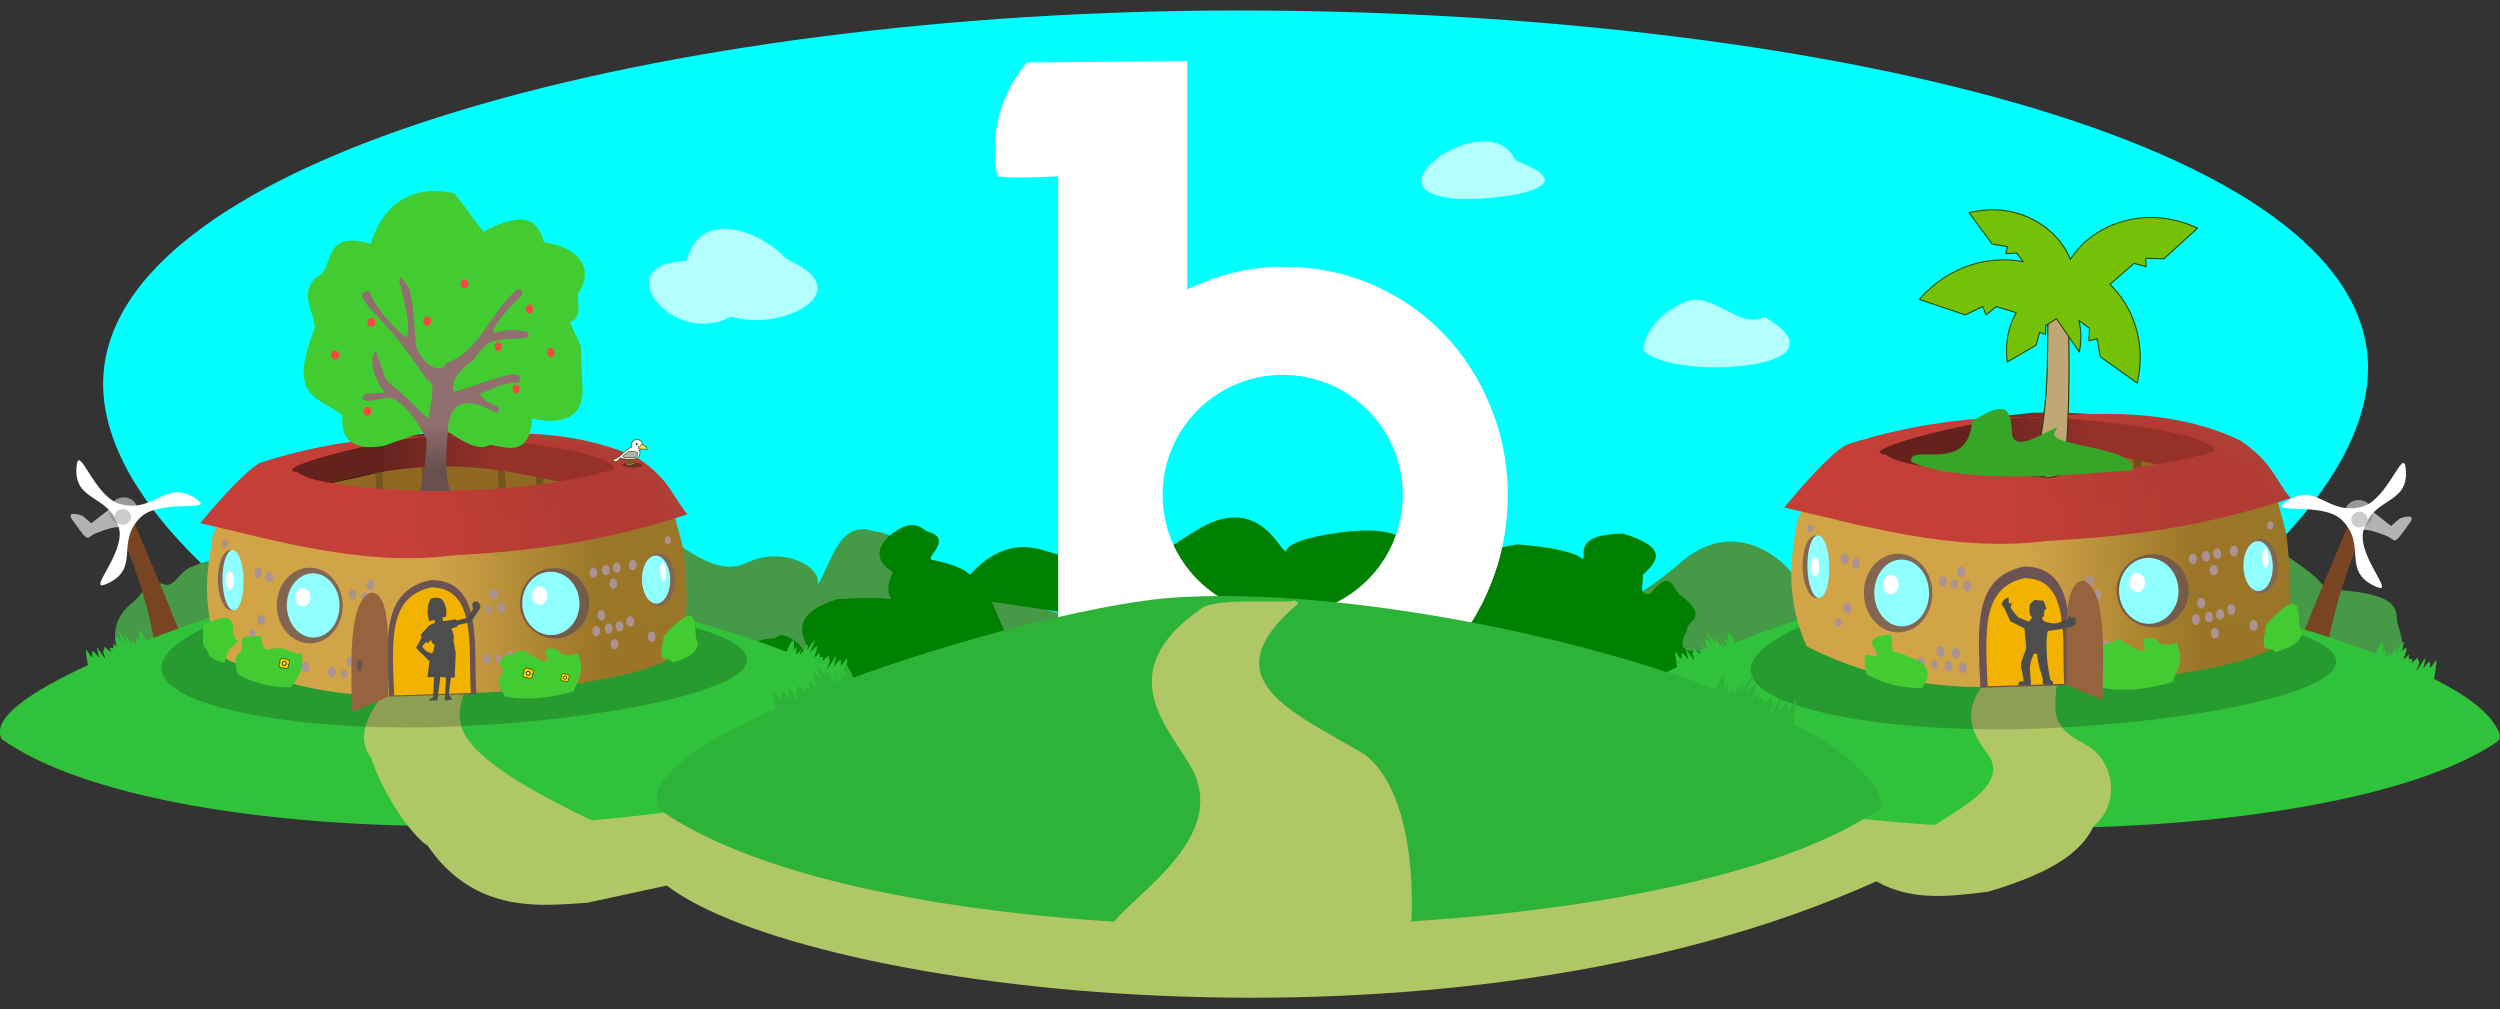 <?xml version="1.0" encoding="UTF-8"?>
<!-- Created with Inkscape (http://www.inkscape.org/) -->
<svg width="156.42mm" height="63.157mm" version="1.1" viewBox="0 0 156.42 63.157" xmlns="http://www.w3.org/2000/svg" xmlns:xlink="http://www.w3.org/1999/xlink">
 <rect x="0" y="0" width="156.42" height="63.157" fill="#333333" stroke="none"/>
 <defs>
  <linearGradient id="linearGradient50606" x1="421.46" x2="458.99" y1="81.216" y2="80.958" gradientTransform="matrix(.362 -.008 .009 .452 -122.38 55.957)" gradientUnits="userSpaceOnUse" xlink:href="#linearGradient15073"/>
  <linearGradient id="linearGradient15073">
   <stop stop-color="#d1a448" offset="0"/>
   <stop stop-color="#9b7527" stop-opacity=".992" offset="1"/>
  </linearGradient>
  <linearGradient id="linearGradient33560" x1="439.64" x2="412.56" y1="53.484" y2="53.871" gradientTransform="matrix(.362 -.008 .009 .452 -123.44 56.069)" gradientUnits="userSpaceOnUse" xlink:href="#linearGradient15111"/>
  <linearGradient id="linearGradient15111">
   <stop stop-color="#96312a" offset="0"/>
   <stop stop-color="#65211c" stop-opacity=".996" offset="1"/>
  </linearGradient>
  <linearGradient id="linearGradient33562" x1="419.65" x2="452.28" y1="64.964" y2="65.351" gradientTransform="matrix(.362 -.007 .009 .428 -122.85 57.356)" gradientUnits="userSpaceOnUse" xlink:href="#linearGradient15103"/>
  <linearGradient id="linearGradient15103">
   <stop stop-color="#c33f37" offset="0"/>
   <stop stop-color="#b33a33" stop-opacity=".98" offset="1"/>
  </linearGradient>
  <linearGradient id="linearGradient15121" x1="367.11" x2="367.22" y1="87.487" y2="90.811" gradientUnits="userSpaceOnUse">
   <stop stop-color="#916f6f" offset="0"/>
   <stop stop-color="#685050" stop-opacity=".992" offset="1"/>
  </linearGradient>
  <linearGradient id="linearGradient1" x1="421.46" x2="458.99" y1="81.216" y2="80.958" gradientTransform="matrix(.362 -.008 .009 .452 -122.38 55.957)" gradientUnits="userSpaceOnUse" xlink:href="#linearGradient15073"/>
  <linearGradient id="linearGradient2" x1="439.64" x2="412.56" y1="53.484" y2="53.871" gradientTransform="matrix(.362 -.008 .009 .452 -123.44 56.069)" gradientUnits="userSpaceOnUse" xlink:href="#linearGradient15111"/>
  <linearGradient id="linearGradient3" x1="419.65" x2="452.28" y1="64.964" y2="65.351" gradientTransform="matrix(.362 -.007 .009 .428 -122.85 57.356)" gradientUnits="userSpaceOnUse" xlink:href="#linearGradient15103"/>
 </defs>
 <path d="m148.16 23.016c0 14.336-34.912 34.024-70.516 34.024-35.605 0-71.191-18.683-71.191-33.019 0-14.336 35.421-23.365 71.026-23.365 35.605-8.2e-7 70.681 8.023 70.681 22.36z" fill="#0ff"/>
 <g transform="translate(35.573 -21.791)">
  <path d="m5.439 67.223c-2.39 1.566-5.146 3.801-3.37-0.891 0.275-0.726-29.842-1.388-30.068-2.485 0.337-0.488-1.473-2.607 0.731-4.372 0.667-0.534 0.943-1.476 2.015-1.113 0.544 0.184 0.911-0.745 1.494-1.026 0.839-0.404 1.867-0.661 3.131-0.686 0.569-0.58 27.994 5.549 27.893 6.566-0.027 0.272 0.493-0.29-0.225-1.298-0.752-1.056-14.539-2.314-11.242-2.976 8.788-0.362 8.676-0.354 10.551-2.928-0.264-1.337 2.449 2.132 4.766 1.006 2.345-1.139 4.824 0.294 4.454 1.379 0.896-1.343 1.322-4.148 3.578-3.363 2.812 0.431-0.254 1.688 0.51 1.783 4.3 0.536 33.686 14.253 49.914 0.172 3.671-3.186 6.9 0.358 7.055 0.808 8.037-1.376 22.692-8.235 32.62 0.056 0.366 0.306 0.621 0.8 1.018 0.822 3.414 0.186 4.126 0.839 4.125 1.766-8.5e-4 0.732 1.067 2.44-0.356 2.614l-3.392 0.409" fill="#469946"/>
  <path d="m13.781 67.223c-1.504 1.566-3.24 3.801-2.122-0.891 0.173-0.726-0.917-1.247-1.059-2.344 0.408-0.92 0.063-2.152 2.379-2.282 0.358-0.58 2.016 0.492 1.952 1.51-0.017 0.272 0.31-0.29-0.142-1.298-0.473-1.056-0.063-1.976 2.012-2.637 5.533-0.362 2.309 0.877 3.49-1.696-1.133-0.722-1.021-1.472-0.258-2.237 1.263-1.05 1.843-0.727 2.378-0.313 1.77 0.431-0.16 1.688 0.321 1.783 4.147 0.822 1.707 2.224 2.951 0.743l2.276 5.359" fill="#008000"/>
  <path d="m24.09 59.092c0.136-0.021 1.606-3 4.305-3.076 1.575-0.044 3.952 1.389 6.048 1.441 1.413 0.035 4.101-2.176 5.483-2.843 3.117-1.505 4.423 1.236 4.821 1.572 0.628 0.53-1.12-0.425 3.426-1.067 4.971-0.703 4.698 1.524 5.168 1.619 2.07 0.417 5.331-0.945 6.151-0.878 4.698 0.385 3.794 1.308 4.033 0.743-0.191-1.181 1.021-1.377 2.432-1.433 2.962 0.894 2.144 1.754 1.243 2.613 0.123 0.419-0.372 1.333 0.5 1.15 1.38-1.787 1.379-0.035 1.981 0.169 1.725 1.471 0.257 1.437 0.299 2.115-1.183 2.214 1.643 0.873 2.571 1.215 2.714 0.739 1.16 1.829 1.095 2.796l-1 2.804-12.047-3.563" fill="#008000"/>
  <g transform="matrix(.109 0 0 .109 -252.95 -161.51)">
   <g transform="translate(-352.25 60.347)">
    <g transform="matrix(.13 0 0 .13 2156.3 1790.8)">
     <path d="m4964.9 2184.7c0 12.865-10.43 23.293-23.294 23.293h-166.32c-12.864 0-23.293-10.429-23.293-23.293 0-12.865 10.429-23.293 23.293-23.293h166.32c12.864-1e-3 23.294 10.428 23.294 23.293z" fill="#38200e" opacity=".2"/>
     <g stroke="#283f00" stroke-linecap="round" stroke-linejoin="round" stroke-miterlimit="10" stroke-width="4.298">
      <path d="m4863.5 2174.7v-31.525c0-1.928 1.562-3.493 3.501-3.493 1.928 0 3.486 1.565 3.486 3.493v30.983c41.307 0.472 40.213 9.235 40.213 9.235h-53.613c-0.541-5.616 3.346-7.826 6.413-8.693z" fill="#ffde55"/>
      <path d="m4847.2 2180.7v-31.53c0-1.928 1.559-3.494 3.486-3.494 1.939 0 3.5 1.566 3.5 3.494v30.983c41.308 0.472 40.213 9.235 40.213 9.235h-53.624c-0.532-5.617 3.358-7.821 6.425-8.688z" fill="#ffde55"/>
      <path d="m4792.5 2130.8c-0.064-0.455 74.498-73.248 99.785-73.248 25.273 0 45.777 20.501 45.777 45.786s-20.504 45.786-45.777 45.786c-21.063 0-76.32 3.857-94.206-9.457-27.938 50.054-53.277 17.479-53.277 17.479z" fill="#fff"/>
      <path d="m4928.7 2087.2c18.546-6.072 30.256-25.019 26.747-44.773-3.868-21.628-24.526-36.031-46.151-32.179-21.633 3.856-36.028 24.509-32.184 46.144 0.66 3.656 1.799 7.111 3.324 10.297" fill="#fff"/>
      <path d="m4942 2077.8c-21.202 2.194-21.624-18.449-3.651-20.469 0 0 8.05-8.764 17.149-14.869 11.481 13.818 32.543 14.939 34.655 36.768z" fill="#ffde55"/>
      <path d="m4919.7 2099.5s6.986 36.644-23.314 39.557c0 0-82.766 4.653-81.596-11.077l31.234-13.405" fill="#fff"/>
     </g>
     <path d="m4907.5 2044.8c1.094 3.954 5.188 6.278 9.145 5.173 3.961-1.089 6.271-5.195 5.176-9.148-1.094-3.949-5.188-6.268-9.152-5.173-3.954 1.104-6.263 5.193-5.169 9.148z" fill="#283f00"/>
    </g>
   </g>
  </g>
 </g>
 <g transform="matrix(-2.28 .359 .344 2.027 439.24 -355.4)" fill="#d4aa00" stroke="#000" stroke-width=".035">
  <g transform="matrix(.823 .136 -.108 .82 54.921 .347)" fill="#d4aa00" stroke="none">
   <path d="m210.74 156.93c0.117-2.118 0.172-2.645 0.342-4.982l0.509 0.135c-0.16 2.537-0.08 3.268 0.065 4.794" fill="#784421"/>
   <g transform="matrix(-.845 -.261 -.215 .845 422.89 79.744)">
    <path d="m211.99 150.27-1.157 0.113-0.115-0.461s-0.46-0.689-0.394 0.033c0.023 1.153 0.06 0.798 0.443 0.88 0.972 0.208 0.879 0.397 0.879 0.397" fill="#b3b3b3"/>
    <ellipse transform="matrix(.999 .042 -.033 .999 0 0)" cx="216.98" cy="141.71" rx=".533" ry=".573" fill="#999" stroke-width=".056"/>
    <g transform="matrix(-.438 -.983 .824 -.433 180.68 424.6)">
     <g transform="matrix(-.353 -1.023 -.856 .353 415.81 314.7)" fill="#f9f9f9">
      <path transform="matrix(.098 .015 -.013 .107 208.55 129.55)" d="m44.165 168.43c13.548-0.328 9.648 12.892 22.578 16.952 9.994 3.139 26.623-12.271 21.607-3.074-6.49 11.897-15.989 1.91-25.97 11.077-7.715 7.086-2.685 29.192-8.141 20.249-7.058-11.569 6.34-14.801 3.392-28.029-2.279-10.225-23.938-16.921-13.466-17.175z" fill="#fff"/>
     </g>
     <ellipse transform="matrix(.999 .042 -.033 .999 0 0)" cx="216.98" cy="141.71" rx=".304" ry=".327" fill="#ccc" stroke-width=".032"/>
     <ellipse transform="matrix(-.989 -.15 -.124 .992 0 0)" cx="-229.23" cy="117.28" rx="2.987" ry="3.25" fill="none"/>
    </g>
   </g>
  </g>
 </g>
 <g transform="translate(-24.288 -47.076)">
  <path d="m49.995 98.132c2.987 6.41 7.995 5.606 11.034 5.428l4.977-1.077c8.571 6.598 48.72 11.885 75.684-0.265 2.218 1.268 4.613 0.944 7.005 0.647 4.117-1.218 6.226-2.625 6.816-4.728l-24.697-3.184-57.105 1.278z" fill="#b0c767" stroke-width="5.413"/>
  <g transform="matrix(.109 0 0 .109 -76.174 -159.14)">
   <g transform="matrix(20.911 3.297 -3.159 18.592 -1681.3 -1367.2)" fill="#d4aa00" stroke="#000" stroke-width=".035">
    <g transform="matrix(.823 .136 -.108 .82 54.921 .347)" fill="#d4aa00" stroke="none">
     <path d="m210.74 156.93c0.117-2.118 0.172-2.645 0.342-4.982l0.509 0.135c-0.16 2.537-0.08 3.268 0.065 4.794" fill="#784421"/>
     <g transform="matrix(-.845 -.261 -.215 .845 422.89 79.744)">
      <path d="m211.99 150.27-1.157 0.113-0.115-0.461s-0.46-0.689-0.394 0.033c0.023 1.153 0.06 0.798 0.443 0.88 0.972 0.208 0.879 0.397 0.879 0.397" fill="#b3b3b3"/>
      <ellipse transform="matrix(.999 .042 -.033 .999 0 0)" cx="216.98" cy="141.71" rx=".533" ry=".573" fill="#999" stroke-width=".056"/>
      <g transform="matrix(-.438 -.983 .824 -.433 180.68 424.6)">
       <g transform="matrix(-.353 -1.023 -.856 .353 415.81 314.7)" fill="#f9f9f9">
        <path transform="matrix(.098 .015 -.013 .107 208.55 129.55)" d="m44.165 168.43c13.548-0.328 9.648 12.892 22.578 16.952 9.994 3.139 26.623-12.271 21.607-3.074-6.49 11.897-15.989 1.91-25.97 11.077-7.715 7.086-2.685 29.192-8.141 20.249-7.058-11.569 6.34-14.801 3.392-28.029-2.279-10.225-23.938-16.921-13.466-17.175z" fill="#fff"/>
       </g>
       <ellipse transform="matrix(.999 .042 -.033 .999 0 0)" cx="216.98" cy="141.71" rx=".304" ry=".327" fill="#ccc" stroke-width=".032"/>
       <ellipse transform="matrix(-.989 -.15 -.124 .992 0 0)" cx="-229.23" cy="117.28" rx="2.987" ry="3.25" fill="none"/>
      </g>
     </g>
    </g>
   </g>
   <g transform="translate(-56.498 23.317)">
    <g transform="matrix(6.34 -.141 .088 4.97 1822.7 1661.8)" fill="#31c23c">
     <path d="m9.068 127.45c-2.636-6.32 27.682-17.354 34.41-18.729 10.078-0.653 42.433 9.902 47.216 18.775 0.3 0.556 0.169 0.313 0.385 0.783 0.286 0.622 0.38 1.277-0.005 1.581-14.96 12.445-66.933 11.824-82.006-2.41z"/>
     <path d="m22.343 116.72c-0.749-2.462-0.797-1.198-0.654-0.208-0.756-1.777 0.298 1.812-0.757-0.375 0.718 2.447-1.242-2.188-0.34 0.554-1.021-1.854-1.137-2.113-0.377 0.042-0.437-0.583-1.045-1.669-0.403 0.506-0.636-0.448-0.465-0.992-0.494 0.041-0.877-0.49 0.5 1.222-0.831-0.248 0.069 0.762-0.387 0.096 0.236 1.691-0.803-1.24-1.116-2.667-0.704-0.402-1.331-2.287 0.071 1.46-1.181-1.019-0.059 0.324 0.126 1.542 0.192 2.23" stroke-opacity="0"/>
     <path d="m80.205 119.5c0.783-2.441 0.814-1.175 0.656-0.19 0.78-1.756-0.323 1.803 0.762-0.354-0.751 2.427 1.272-2.153 0.332 0.564 1.046-1.826 1.165-2.081 0.377 0.052 0.445-0.571 1.068-1.639 0.396 0.517 0.642-0.431 0.478-0.979 0.494 0.055 0.883-0.466-0.516 1.208 0.834-0.225-0.08 0.76 0.385 0.107-0.258 1.684 0.82-1.218 1.152-2.635 0.71-0.383 1.361-2.249-0.091 1.458 1.195-0.986 0.055 0.325-0.147 1.538-0.222 2.224" stroke-opacity="0"/>
    </g>
    <path transform="matrix(9.174 0 0 9.174 1642 1444.7)" d="m52.289 88.401c-1.956 2.014-1.464 3.434-0.287 4.976 1.575 2.064-2.559 3.794-3.625 4.692-0.205 0.173 0.212 0.258 0.372 0.283 3.608 0.577 5.232 0.57 9.323-0.076 2.312-1.24 2.067-4.337 0.104-5.463-2.633-1.357-1.825-2.298-1.813-4.584" fill="#b0c767"/>
    <path transform="matrix(9.174 0 0 9.174 1642 1444.7)" d="m41.537 84.883c-11.272 4.375 1.426 7.476 14.212 6.887 12.409-0.572 24.277-3.588 14.409-6.3l-16.452-1.202z" opacity=".2"/>
    <g transform="matrix(7.218 0 0 7.218 1918.7 1565)">
     <path d="m13.371 93.457c-1.524-3.462-1.398-6.287-0.818-9.535 0.127-1.727 2.946-4.307 2.946-4.307l5.602-1.444 8.535-0.775 12.74-0.266 6.776 1.65 1.649 2.951c0.218 1.085 0.652 2.2 0.77 3.232 0.328 2.867 0.388 5.886-0.395 8.17-2.731 2.279-13.245 3.269-16.842 3.295l-7.278 0.273c-4.761-0.071-9.32-1.008-13.685-3.243z" fill="url(#linearGradient50606)"/>
     <path d="m49.95 91.679c2.317-2.497 2.534-1.627 2.581-0.389 0.047 1.225 0.339 0.87 0.112 1.468-0.369 0.553-0.75 0.797-2.025 1.17-0.427-0.724-1.321 0.595-0.668-2.249z" fill="#43cc32"/>
     <path d="m27.188 96.752c-0.212-4.913-0.591-8.78 3.474-9.639 4.457 0 3.479 5.678 3.758 9.422" fill="#6c5353"/>
     <path d="m21.017 79.366c11.213-2.423 10.094-2.599 11.213-2.423l1.119 0.176s6.136-1.256 9.459 0.333l3.323 1.589-6.326 2.454-11.626 0.243z" fill="#906821" stroke="#000" stroke-width=".083px"/>
     <g fill="#74541a">
      <path d="m36.185 78.041 0.117 2.681 0.594-0.054-0.162-3.299-0.59 0.26z"/>
      <path d="m29.906 78.172 0.117 2.681 0.594-0.054-0.162-3.299-0.59 0.26z"/>
      <path d="m26.075 78.293 0.117 2.681 0.594-0.054-0.162-3.299-0.59 0.26z"/>
     </g>
     <path d="m39.324 77.975 0.117 2.681 0.594-0.054-0.162-3.299-0.59 0.26z" fill="#6f5019"/>
     <path d="m21.712 79.309c10.145-2.978 15.871-1.101 22.097 0.268l2.831-1.917-3.43-1.653c-3.946-0.376-5.655-1.275-11.838-1.127-4.725 0.487-5.518 0.697-6.266 0.904l-7.034 2.008z" fill="url(#linearGradient33560)"/>
     <ellipse transform="matrix(1 -.021 .019 1 0 0)" cx="18.944" cy="89.617" rx="2.723" ry="3.127" fill="#836652"/>
     <ellipse transform="matrix(1 -.021 .019 1 0 0)" cx="19.224" cy="89.617" rx="2.178" ry="2.653" fill="#8fffff"/>
     <ellipse transform="matrix(1 -.018 .022 1 0 0)" cx="38.908" cy="89.736" rx="2.863" ry="2.901" fill="#755b49"/>
     <ellipse transform="matrix(1 -.018 .021 1 0 0)" cx="38.694" cy="89.742" rx="2.365" ry="2.62" fill="#8fffff"/>
     <ellipse transform="matrix(1 -.021 .019 1 0 0)" cx="47.807" cy="88.076" rx="1.375" ry="2.177" fill="#836652"/>
     <ellipse transform="matrix(1 -.021 .019 1 0 0)" cx="47.6" cy="88.078" rx="1.168" ry="1.99" fill="#8fffff"/>
     <path d="m11.583 82.414c4.204-5.035 5.144-5.054 5.156-5.054 9.315-2.969 16.553-1.903 15.388-2.075-3.033-0.548-15.586 2.668-12.456 2.92 1.639 1.607 17.56 2.517 26.181-0.291-0.566-1.69-11.632-2.673-13.649-2.677 5.404-0.552 11.109-0.387 15.704 1.884 2.588 1.793 2.671 3.046 3.968 4.561-7.223 2.337-12.785 3.023-19.473 3.402-7.419 0.96-15.113-1.39-20.82-2.67z" fill="url(#linearGradient33562)"/>
     <g transform="translate(4.681 .464)">
      <ellipse transform="matrix(1 -.021 .019 1 0 0)" cx="7.787" cy="86.828" rx="1.064" ry="2.487" fill="#836652"/>
      <ellipse transform="matrix(1 -.021 .019 1 0 0)" cx="7.975" cy="86.828" rx=".876" ry="2.487" fill="#8fffff"/>
     </g>
     <g fill="#ac9393">
      <ellipse transform="matrix(1 -.021 .019 1 0 0)" cx="23.97" cy="95.666" rx=".319" ry=".422"/>
      <ellipse transform="matrix(1 -.021 .019 1 0 0)" cx="22.824" cy="95.526" rx=".319" ry=".422"/>
      <ellipse transform="matrix(1 -.021 .019 1 0 0)" cx="21.698" cy="95.338" rx=".263" ry=".348"/>
      <ellipse transform="matrix(1 -.021 .019 1 0 0)" cx="20.666" cy="95.151" rx=".319" ry=".422"/>
      <ellipse transform="matrix(1 -.021 .019 1 0 0)" cx="23.444" cy="94.494" rx=".319" ry=".422"/>
      <ellipse transform="matrix(1 -.021 .019 1 0 0)" cx="22.224" cy="94.33" rx=".319" ry=".422"/>
      <ellipse transform="matrix(1 -.021 .019 1 0 0)" cx="18.488" cy="94.705" rx=".319" ry=".422"/>
      <ellipse transform="matrix(1 -.021 .019 1 0 0)" cx="17.418" cy="94.4" rx=".319" ry=".422"/>
      <ellipse transform="matrix(1 -.021 .019 1 0 0)" cx="33.469" cy="94.353" rx=".319" ry=".422"/>
      <ellipse transform="matrix(1 -.021 .019 1 0 0)" cx="34.482" cy="94.306" rx=".266" ry=".352"/>
      <ellipse transform="matrix(1 -.021 .019 1 0 0)" cx="35.477" cy="94.166" rx=".319" ry=".422"/>
      <ellipse transform="matrix(1 -.021 .019 1 0 0)" cx="35.064" cy="95.455" rx=".319" ry=".422"/>
      <ellipse transform="matrix(1 -.021 .019 1 0 0)" cx="42.427" cy="87.4" rx=".319" ry=".422"/>
      <ellipse transform="matrix(1 -.021 .019 1 0 0)" cx="43.468" cy="87.214" rx=".319" ry=".422"/>
      <ellipse transform="matrix(1 -.021 .019 1 0 0)" cx="44.36" cy="87.028" rx=".319" ry=".422"/>
      <ellipse transform="matrix(1 -.021 .019 1 0 0)" cx="45.698" cy="86.843" rx=".319" ry=".422"/>
      <ellipse transform="matrix(1 -.021 .019 1 0 0)" cx="44.063" cy="88.328" rx=".319" ry=".422"/>
      <ellipse transform="matrix(1 -.021 .019 1 0 0)" cx="43.617" cy="92.042" rx=".319" ry=".422"/>
      <ellipse transform="matrix(1 -.021 .019 1 0 0)" cx="44.509" cy="91.857" rx=".319" ry=".422"/>
      <ellipse transform="matrix(1 -.021 .019 1 0 0)" cx="45.401" cy="91.485" rx=".319" ry=".422"/>
      <ellipse transform="matrix(1 -.021 .019 1 0 0)" cx="44.063" cy="93.342" rx=".319" ry=".422"/>
      <ellipse transform="matrix(1 -.021 .019 1 0 0)" cx="42.576" cy="92.228" rx=".319" ry=".422"/>
      <ellipse transform="matrix(1 -.021 .019 1 0 0)" cx="43.022" cy="90.928" rx=".319" ry=".422"/>
      <ellipse transform="matrix(1 -.021 .019 1 0 0)" cx="33.722" cy="90.29" rx=".248" ry=".328"/>
      <ellipse transform="matrix(1 -.021 .019 1 0 0)" cx="34.763" cy="90.104" rx=".319" ry=".422"/>
      <ellipse transform="matrix(1 -.021 .019 1 0 0)" cx="34.168" cy="88.99" rx=".319" ry=".422"/>
      <ellipse transform="matrix(1 -.021 .019 1 0 0)" cx="39.725" cy="94.735" rx=".319" ry=".422"/>
      <ellipse transform="matrix(1 -.021 .019 1 0 0)" cx="47.158" cy="92.789" rx=".319" ry=".422"/>
      <ellipse transform="matrix(1 -.021 .019 1 0 0)" cx="24.439" cy="89.171" rx=".319" ry=".422"/>
      <ellipse transform="matrix(1 -.021 .019 1 0 0)" cx="23.463" cy="89.007" rx=".282" ry=".372"/>
      <ellipse transform="matrix(1 -.021 .019 1 0 0)" cx="22.505" cy="88.773" rx=".319" ry=".422"/>
      <ellipse transform="matrix(1 -.021 .019 1 0 0)" cx="23.988" cy="88.046" rx=".319" ry=".422"/>
      <ellipse transform="matrix(1 -.021 .019 1 0 0)" cx="15.635" cy="87.202" rx=".319" ry=".422"/>
      <ellipse transform="matrix(1 -.021 .019 1 0 0)" cx="14.743" cy="86.83" rx=".319" ry=".422"/>
      <ellipse transform="matrix(1 -.021 .019 1 0 0)" cx="14.891" cy="90.73" rx=".319" ry=".422"/>
      <ellipse transform="matrix(1 -.021 .019 1 0 0)" cx="14.148" cy="91.844" rx=".263" ry=".348"/>
      <ellipse transform="matrix(.845 .535 -.373 .928 0 0)" cx="44.773" cy="64.811" rx=".259" ry=".311"/>
      <ellipse transform="matrix(1 -.021 .019 1 0 0)" cx="48.627" cy="84.85" rx=".248" ry=".328"/>
     </g>
     <ellipse transform="matrix(1 -.021 .019 1 0 0)" cx="27.384" cy="93.501" rx=".413" ry=".516" fill="#6c5353"/>
     <g fill="#fff" fill-opacity=".992">
      <ellipse transform="matrix(1 -.021 .019 1 0 0)" cx="18.375" cy="88.929" rx=".631" ry=".768"/>
      <ellipse transform="matrix(1 -.021 .019 1 0 0)" cx="37.954" cy="89.192" rx=".631" ry=".768"/>
      <ellipse transform="matrix(1 -.004 .008 1 0 0)" cx="13.341" cy="87.191" rx=".339" ry=".768"/>
      <ellipse transform="matrix(.998 -.061 .044 .999 0 0)" cx="46.016" cy="89.357" rx=".257" ry=".768"/>
     </g>
     <path d="m36.823 96.756s-0.818-1.08-0.498-1.564c0.319-0.484 0.384-0.554 0.384-0.554s-0.945-0.873 0.301-1.304l1.246-0.432c3.35 2.128 1.242-0.089 2.113-0.105 1.225-0.078 0.597 0.465 1.466 0.522 1.059 0.05 0.961-0.503 1.113 0.383 0.281 0.743 0.107 1.345-0.516 2.615-1.674 0.46-3.423 0.798-5.608 0.439z" fill="#43cc32"/>
     <path d="m18.169 95.685s-0.401-1.212-0.057-1.572c2.585 0.609-1.561-1.375 1.951-1.589 0.394 2.192-0.477 0.799 1.539 1.828 1.587 0.411 1.7 1.404 0.946 2.432-1.375-0.026-2.783-0.183-4.38-1.099z" fill="#43cc32"/>
     <path d="m27.761 96.633c-0.179-4.382-0.499-7.83 2.93-8.597 3.76 0 2.935 5.064 3.17 8.403" fill="#f2b200" stroke-width=".963"/>
     <path d="m36.895 97.736c0.098-4.359 0.253-8.742-1.465-9.491-1.886 0.015-1.278 4.962-1.402 8.284" fill="#97623e" stroke-width=".963"/>
     <path d="m30.195 96.562c0.029-0.082 0.053-0.168 0.073-0.258 0.024-0.109 0.336 0.014 0.349-0.105 0.032-0.28-0.133-0.701-0.191-1.057-0.085-0.521 0.381-1.2 0.408-1.629l-0.142-1.474-1.125-0.578-0.422-0.939-0.262-0.401c0.036-0.192 0.193-0.476 0.54-0.549l0.031 0.477 0.224-0.04-0.086 0.383 0.575 0.752 0.888 0.355 0.242-0.342-0.17-0.224c-0.035-0.245-0.046-0.42-0.02-0.554 0.021-0.105-0.039-0.208 0.032-0.292 0.08-0.095 0.195-0.189 0.353-0.312l0.713 0.058 0.245 0.65-0.162 0.078-0.048 0.485-0.159 0.137 0.114 0.253 0.297 0.123c0.316 0.04 0.585 0.174 1.018-0.023l0.657-0.261c0.08-0.353 0.146-0.219 0.212-0.084l0.23-0.091c0.204 0.144 0.218 0.375 0.113 0.66-0.096 0.038-0.297 0.167-0.393 0.199-0.097 0.032-0.091-0.032-0.188-0.005-0.521 0.143-1.052 0.217-1.595 0.283-0.119 0.548-0.121 1.097-0.075 1.645 0.004 0.934 0.152 1.518 0.273 2.194 0.011 0.06 0.201 0.157 0.211 0.219 0.012 0.072 0.023 0.145 0.034 0.221l-0.811-0.014c-0.013-0.067-0.027-0.131-0.041-0.194-0.02-0.091 0.048-0.097 0.027-0.182-0.15-0.605-0.398-1.171-0.463-2.08l-0.276 0.016c-0.124 0.39-0.238 0.437-0.306 1.155l0.102 1.311z" fill="#4d4d4d" stroke-width="4.927" style="mix-blend-mode:normal"/>
    </g>
   </g>
   <g transform="matrix(2.427 0 0 2.427 -5234.5 -3072.8)">
    <g transform="translate(-352.25 60.347)">
     <g transform="matrix(.455 0 0 .455 1907.3 1127.6)" stroke="#283f00" stroke-linecap="round" stroke-linejoin="round" stroke-miterlimit="10">
      <path d="m3221.8 2045.5c-0.95 27.558 1.395 47.908-8.08 86.859 6.095-0.504 7.126 2.722 16.428-1.583 0-0.215 3.839-29.724 1.913-86.549z" fill="#c1a778" stroke-width=".618"/>
      <path d="m3237.7 2051.5 5.555 4.156-0.357 6.494 4.255-1.087 1.676 9.31 19.24 13.738c5.001-21.914-2.768-40.229-14.177-51.332l12.488-10.898 6.285 1.697-0.19-4.383 9.464 0.31 17.458-15.948c-28.933-13.433-56.166-0.25-66.093 16.31-5.79-15.431-26.318-30.732-52.637-24.34l12 16.314 7.993 1.329-0.884 3.649 5.553-0.371 3.506 4.542c-16.852-3.253-37.949 1.309-54.056 19.59l23.881 8.079 9.093-4.35 1.714 4.35 5.394-4.35 10.277 3.223c-3.883 6.922-5.953 15.61-4.631 25.604l14.97-8.73 1.852-6.684 3.024 1.083 0.192-4.765 5.578-3.414 11.817 17.337s2.013-7.914-0.238-16.461z" fill="#75c108" stroke-width=".537"/>
     </g>
    </g>
   </g>
   <path d="m2053.7 2133.7c17.261-10.805 22.456-9.677 22.903 6.436 0.434 15.942 31.255-9.563 24.852-0.639-7.41 9.012 47.803 8.154 44.139 22.608-5.159-1.308-88.027 11.02-126.84-4.964-1.83-11.9 32.689 7.827 34.94-23.441z" fill="#36a528" stroke-width="1.525"/>
  </g>
  <g transform="matrix(.109 0 0 .109 -175.61 -159.26)">
   <g transform="translate(-56.498 23.317)">
    <g transform="matrix(6.34 -.141 .088 4.97 1822.7 1661.8)" fill="#31c23c">
     <path d="m9.068 127.45c-2.636-6.32 27.682-17.354 34.41-18.729 10.078-0.653 42.433 9.902 47.216 18.775 0.3 0.556 0.169 0.313 0.385 0.783 0.286 0.622 0.38 1.277-0.005 1.581-14.96 12.445-66.933 11.824-82.006-2.41z"/>
     <path d="m22.343 116.72c-0.749-2.462-0.797-1.198-0.654-0.208-0.756-1.777 0.298 1.812-0.757-0.375 0.718 2.447-1.242-2.188-0.34 0.554-1.021-1.854-1.137-2.113-0.377 0.042-0.437-0.583-1.045-1.669-0.403 0.506-0.636-0.448-0.465-0.992-0.494 0.041-0.877-0.49 0.5 1.222-0.831-0.248 0.069 0.762-0.387 0.096 0.236 1.691-0.803-1.24-1.116-2.667-0.704-0.402-1.331-2.287 0.071 1.46-1.181-1.019-0.059 0.324 0.126 1.542 0.192 2.23" stroke-opacity="0"/>
     <path d="m80.205 119.5c0.783-2.441 0.814-1.175 0.656-0.19 0.78-1.756-0.323 1.803 0.762-0.354-0.751 2.427 1.272-2.153 0.332 0.564 1.046-1.826 1.165-2.081 0.377 0.052 0.445-0.571 1.068-1.639 0.396 0.517 0.642-0.431 0.478-0.979 0.494 0.055 0.883-0.466-0.516 1.208 0.834-0.225-0.08 0.76 0.385 0.107-0.258 1.684 0.82-1.218 1.152-2.635 0.71-0.383 1.361-2.249-0.091 1.458 1.195-0.986 0.055 0.325-0.147 1.538-0.222 2.224" stroke-opacity="0"/>
    </g>
    <path transform="matrix(9.174,0,0,9.174,1642,1444.7)" d="m52.289 88.401c-1.956 2.014-3.148 3.834-1.972 5.376 0.805 2.432 2.541 4.789 3.448 5.42 7.819 0.749 3.655-0.16 8.031-1.011-3.99 0.942 3.007 0.014 2.981-0.216 0 0-3.802-1.718-6.116-3.309-4.449-3.061-2.31-4.144-2.298-6.43" fill="#b0c767"/>
    <path transform="matrix(9.174 0 0 9.174 1642 1444.7)" d="m41.537 84.883c-11.272 4.375 1.426 7.476 14.212 6.887 12.409-0.572 24.277-3.588 14.409-6.3l-16.452-1.202z" opacity=".2"/>
   </g>
  </g>
  <path d="m98.574 50.897-10.036 0.088c-1.668 2.025-2.317 4.39-1.86 7.123 1.074 0.146 2.246 0.049 3.816 0v33.739c2.693 0.836 5.386 0.57 8.079 0v-0.737c0.895 0.386 1.842 0.684 2.842 0.895 1 0.21 2.053 0.316 3.158 0.316 2.053 0 3.939-0.368 5.658-1.105 1.719-0.754 3.202-1.772 4.448-3.053 1.246-1.298 2.211-2.816 2.895-4.553 0.702-1.737 1.053-3.588 1.053-5.553 0-1.948-0.36-3.79-1.079-5.527-0.702-1.737-1.675-3.255-2.921-4.553-1.246-1.298-2.728-2.325-4.448-3.079-1.719-0.754-3.588-1.132-5.606-1.132-1.053 0-2.079 0.122-3.079 0.368-1 0.246-1.974 0.597-2.921 1.053zm5.974 19.633c4.147 0.002 7.508 3.363 7.509 7.509 4e-3 4.15-3.359 7.517-7.509 7.518-4.154 4e-3 -7.521-3.365-7.518-7.518 0.002-4.15 3.368-7.513 7.518-7.509z" fill="#fff" stroke-width="4.492"/>
  <g transform="matrix(.929 -.021 .013 .728 55.479 5.136)" fill="#2db337">
   <path d="m9.068 127.45c-2.636-6.32 24.306-16.281 34.287-17.173 15.076-1.16 42.556 8.346 47.339 17.219 0.3 0.556 0.169 0.313 0.385 0.783 0.286 0.622 0.38 1.277-0.005 1.581-14.96 12.445-66.933 11.824-82.006-2.41z"/>
   <path d="m22.343 116.72c-0.749-2.462-0.797-1.198-0.654-0.208-0.756-1.777 0.298 1.812-0.757-0.375 0.718 2.447-1.242-2.188-0.34 0.554-1.021-1.854-1.137-2.113-0.377 0.042-0.437-0.583-1.045-1.669-0.403 0.506-0.636-0.448-0.465-0.992-0.494 0.041-0.877-0.49 0.5 1.222-0.831-0.248 0.069 0.762-0.387 0.096 0.236 1.691-0.803-1.24-1.116-2.667-0.704-0.402-1.331-2.287 0.071 1.46-1.181-1.019-0.059 0.324 0.126 1.542 0.192 2.23" stroke-opacity="0"/>
   <path d="m80.205 119.5c0.783-2.441 0.814-1.175 0.656-0.19 0.78-1.756-0.323 1.803 0.762-0.354-0.751 2.427 1.272-2.153 0.332 0.564 1.046-1.826 1.165-2.081 0.377 0.052 0.445-0.571 1.068-1.639 0.396 0.517 0.642-0.431 0.478-0.979 0.494 0.055 0.883-0.466-0.516 1.208 0.834-0.225-0.08 0.76 0.385 0.107-0.258 1.684 0.82-1.218 1.152-2.635 0.71-0.383 1.361-2.249-0.091 1.458 1.195-0.986 0.055 0.325-0.147 1.538-0.222 2.224" stroke-opacity="0"/>
  </g>
  <path d="m105.26 84.597c0.355 0.325-4.681-0.217-5.761 0.525-5.973 4.102-1.823 7.717-0.585 10.144 2.116 4.151-3.44 7.629-4.873 9.435-0.276 0.349 0.284 0.518 0.5 0.569 4.85 1.16 12.038 0.964 17.538-0.335 0.167-0.04 0.565-0.06 0.53-0.523 0 0 0.439-7.527-2.916-10.114-4.49-2.696-9.85-4.684-4.16-9.476" fill="#b0c767" stroke-width="1.223"/>
 </g>
 <path d="m106.6 22.967c-0.887-0.051-1.72-0.165-2.314-0.317-0.497-0.127-1.087-0.389-1.301-0.578-0.192-0.169-0.198-0.21-0.091-0.62 0.263-1.009 1.201-1.974 2.455-2.527 0.28-0.123 0.36-0.143 0.639-0.158 0.544-0.029 0.906 0.09 2.069 0.679 0.887 0.449 1.142 0.534 1.609 0.535 0.306 9.29e-4 0.391-0.011 0.527-0.074 0.089-0.041 0.176-0.075 0.193-0.075 0.048 0 0.457 0.26 0.746 0.476 0.902 0.674 1.096 1.301 0.547 1.766-0.303 0.257-0.76 0.453-1.429 0.612-0.965 0.23-2.49 0.347-3.651 0.28zm-63.125-2.737c-0.763-0.127-1.491-0.478-2.051-0.99-0.349-0.319-0.596-0.672-0.731-1.042-0.186-0.512-0.076-1.009 0.291-1.321 0.349-0.295 0.904-0.473 1.677-0.536l0.287-0.023 0.121-0.34c0.143-0.403 0.227-0.563 0.441-0.841 0.72-0.934 2.028-1.077 3.621-0.395 0.647 0.277 1.466 0.826 1.872 1.256 0.148 0.157 0.268 0.24 0.53 0.366 1.136 0.55 1.687 1.158 1.608 1.774-0.089 0.695-0.975 1.353-2.271 1.688-0.951 0.246-1.92 0.267-2.828 0.063l-0.312-0.07-0.261 0.121c-0.446 0.206-0.837 0.295-1.359 0.308-0.251 0.006-0.536-0.002-0.633-0.018zm47.715-7.789c-0.427-0.03-0.998-0.125-1.291-0.215-0.901-0.277-1.17-0.766-0.798-1.452 0.17-0.314 0.767-0.875 1.213-1.14 1.876-1.115 3.692-1.051 4.365 0.153 0.138 0.246 0.154 0.262 0.345 0.331 0.378 0.137 1.054 0.473 1.264 0.629 0.127 0.094 0.246 0.22 0.3 0.316 0.08 0.143 0.085 0.174 0.048 0.291-0.107 0.33-0.787 0.627-1.924 0.839-1.019 0.19-2.675 0.307-3.521 0.248z" fill="#fff" opacity=".7" stroke-width=".035"/>
 <g transform="matrix(.078 0 0 .078 -174.1 -135.86)">
  <g transform="matrix(9.703,0,0,9.703,2280.2,1361.8)">
   <path d="m13.371 93.457c-1.524-3.462-1.398-6.287-0.818-9.535 0.127-1.727 2.946-4.307 2.946-4.307l5.602-1.444 8.535-0.775 12.74-0.266 6.776 1.65 1.649 2.951c0.218 1.085 0.652 2.2 0.77 3.232 0.328 2.867 0.388 5.886-0.395 8.17-2.731 2.279-13.245 3.269-16.842 3.295l-7.278 0.273c-4.761-0.071-9.32-1.008-13.685-3.243z" fill="url(#linearGradient1)"/>
   <path d="m11.871 90.793c1.854-0.83 2.413-0.744 2.461 0.495 0.047 1.225 0.735 0.539 0.047 1.225-0.796 0.692-0.388 0.327-0.781 1.438-0.554-0.101-0.995-0.305-1.297-0.637-0.197-0.914-0.671-0.118-0.429-2.52z" fill="#43cc32"/>
   <path d="m49.95 91.679c2.317-2.497 2.534-1.627 2.581-0.389 0.047 1.225 0.339 0.87 0.112 1.468-0.369 0.553-0.75 0.797-2.025 1.17-0.427-0.724-1.321 0.595-0.668-2.249z" fill="#43cc32"/>
   <path d="m27.188 96.752c-0.212-4.913-0.591-8.78 3.474-9.639 4.457 0 3.479 5.678 3.758 9.422" fill="#6c5353"/>
   <path d="m21.017 79.366c11.213-2.423 10.094-2.599 11.213-2.423l1.119 0.176s6.136-1.256 9.459 0.333l3.323 1.589-6.326 2.454-11.626 0.243z" fill="#906821" stroke="#000" stroke-width=".083px"/>
   <g fill="#74541a">
    <path d="m36.185 78.041 0.117 2.681 0.594-0.054-0.162-3.299-0.59 0.26z"/>
    <path d="m29.906 78.172 0.117 2.681 0.594-0.054-0.162-3.299-0.59 0.26z"/>
    <path d="m26.075 78.293 0.117 2.681 0.594-0.054-0.162-3.299-0.59 0.26z"/>
   </g>
   <path d="m39.324 77.975 0.117 2.681 0.594-0.054-0.162-3.299-0.59 0.26z" fill="#6f5019"/>
   <path d="m21.712 79.309c10.145-2.978 15.871-1.101 22.097 0.268l2.831-1.917-3.43-1.653c-3.946-0.376-5.655-1.275-11.838-1.127-4.725 0.487-5.518 0.697-6.266 0.904l-7.034 2.008z" fill="url(#linearGradient2)"/>
   <ellipse transform="matrix(1 -.021 .019 1 0 0)" cx="18.944" cy="89.617" rx="2.723" ry="3.127" fill="#836652"/>
   <ellipse transform="matrix(1 -.021 .019 1 0 0)" cx="19.224" cy="89.617" rx="2.178" ry="2.653" fill="#8fffff"/>
   <ellipse transform="matrix(1 -.018 .022 1 0 0)" cx="38.908" cy="89.736" rx="2.863" ry="2.901" fill="#755b49"/>
   <ellipse transform="matrix(1 -.018 .021 1 0 0)" cx="38.694" cy="89.742" rx="2.365" ry="2.62" fill="#8fffff"/>
   <ellipse transform="matrix(1 -.021 .019 1 0 0)" cx="47.807" cy="88.076" rx="1.375" ry="2.177" fill="#836652"/>
   <ellipse transform="matrix(1 -.021 .019 1 0 0)" cx="47.6" cy="88.078" rx="1.168" ry="1.99" fill="#8fffff"/>
   <path d="m11.583 82.414c4.204-5.035 5.144-5.054 5.156-5.054 9.315-2.969 16.553-1.903 15.388-2.075-3.033-0.548-15.586 2.668-12.456 2.92 1.639 1.607 17.56 2.517 26.181-0.291-0.566-1.69-11.632-2.673-13.649-2.677 5.404-0.552 11.109-0.387 15.704 1.884 2.588 1.793 2.671 3.046 3.968 4.561-7.223 2.337-12.785 3.023-19.473 3.402-7.419 0.96-15.113-1.39-20.82-2.67z" fill="url(#linearGradient3)"/>
   <g transform="translate(4.681 .464)">
    <ellipse transform="matrix(1 -.021 .019 1 0 0)" cx="7.787" cy="86.828" rx="1.064" ry="2.487" fill="#836652"/>
    <ellipse transform="matrix(1 -.021 .019 1 0 0)" cx="7.975" cy="86.828" rx=".876" ry="2.487" fill="#8fffff"/>
   </g>
   <g fill="#ac9393">
    <ellipse transform="matrix(1 -.021 .019 1 0 0)" cx="23.97" cy="95.666" rx=".319" ry=".422"/>
    <ellipse transform="matrix(1 -.021 .019 1 0 0)" cx="22.824" cy="95.526" rx=".319" ry=".422"/>
    <ellipse transform="matrix(1 -.021 .019 1 0 0)" cx="21.698" cy="95.338" rx=".263" ry=".348"/>
    <ellipse transform="matrix(1 -.021 .019 1 0 0)" cx="20.666" cy="95.151" rx=".319" ry=".422"/>
    <ellipse transform="matrix(1 -.021 .019 1 0 0)" cx="23.444" cy="94.494" rx=".319" ry=".422"/>
    <ellipse transform="matrix(1 -.021 .019 1 0 0)" cx="22.224" cy="94.33" rx=".319" ry=".422"/>
    <ellipse transform="matrix(1 -.021 .019 1 0 0)" cx="18.488" cy="94.705" rx=".319" ry=".422"/>
    <ellipse transform="matrix(1 -.021 .019 1 0 0)" cx="17.418" cy="94.4" rx=".319" ry=".422"/>
    <ellipse transform="matrix(1 -.021 .019 1 0 0)" cx="33.469" cy="94.353" rx=".319" ry=".422"/>
    <ellipse transform="matrix(1 -.021 .019 1 0 0)" cx="34.482" cy="94.306" rx=".266" ry=".352"/>
    <ellipse transform="matrix(1 -.021 .019 1 0 0)" cx="35.477" cy="94.166" rx=".319" ry=".422"/>
    <ellipse transform="matrix(1 -.021 .019 1 0 0)" cx="35.064" cy="95.455" rx=".319" ry=".422"/>
    <ellipse transform="matrix(1 -.021 .019 1 0 0)" cx="42.427" cy="87.4" rx=".319" ry=".422"/>
    <ellipse transform="matrix(1 -.021 .019 1 0 0)" cx="43.468" cy="87.214" rx=".319" ry=".422"/>
    <ellipse transform="matrix(1 -.021 .019 1 0 0)" cx="44.36" cy="87.028" rx=".319" ry=".422"/>
    <ellipse transform="matrix(1 -.021 .019 1 0 0)" cx="45.698" cy="86.843" rx=".319" ry=".422"/>
    <ellipse transform="matrix(1 -.021 .019 1 0 0)" cx="44.063" cy="88.328" rx=".319" ry=".422"/>
    <ellipse transform="matrix(1 -.021 .019 1 0 0)" cx="43.617" cy="92.042" rx=".319" ry=".422"/>
    <ellipse transform="matrix(1 -.021 .019 1 0 0)" cx="44.509" cy="91.857" rx=".319" ry=".422"/>
    <ellipse transform="matrix(1 -.021 .019 1 0 0)" cx="45.401" cy="91.485" rx=".319" ry=".422"/>
    <ellipse transform="matrix(1 -.021 .019 1 0 0)" cx="44.063" cy="93.342" rx=".319" ry=".422"/>
    <ellipse transform="matrix(1 -.021 .019 1 0 0)" cx="42.576" cy="92.228" rx=".319" ry=".422"/>
    <ellipse transform="matrix(1 -.021 .019 1 0 0)" cx="43.022" cy="90.928" rx=".319" ry=".422"/>
    <ellipse transform="matrix(1 -.021 .019 1 0 0)" cx="33.722" cy="90.29" rx=".248" ry=".328"/>
    <ellipse transform="matrix(1 -.021 .019 1 0 0)" cx="34.763" cy="90.104" rx=".319" ry=".422"/>
    <ellipse transform="matrix(1 -.021 .019 1 0 0)" cx="34.168" cy="88.99" rx=".319" ry=".422"/>
    <ellipse transform="matrix(1 -.021 .019 1 0 0)" cx="39.725" cy="94.735" rx=".319" ry=".422"/>
    <ellipse transform="matrix(1 -.021 .019 1 0 0)" cx="47.158" cy="92.789" rx=".319" ry=".422"/>
    <ellipse transform="matrix(1 -.021 .019 1 0 0)" cx="24.439" cy="89.171" rx=".319" ry=".422"/>
    <ellipse transform="matrix(1 -.021 .019 1 0 0)" cx="23.463" cy="89.007" rx=".282" ry=".372"/>
    <ellipse transform="matrix(1 -.021 .019 1 0 0)" cx="22.505" cy="88.773" rx=".319" ry=".422"/>
    <ellipse transform="matrix(1 -.021 .019 1 0 0)" cx="23.988" cy="88.046" rx=".319" ry=".422"/>
    <ellipse transform="matrix(1 -.021 .019 1 0 0)" cx="15.635" cy="87.202" rx=".319" ry=".422"/>
    <ellipse transform="matrix(1 -.021 .019 1 0 0)" cx="14.743" cy="86.83" rx=".319" ry=".422"/>
    <ellipse transform="matrix(1 -.021 .019 1 0 0)" cx="14.891" cy="90.73" rx=".319" ry=".422"/>
    <ellipse transform="matrix(1 -.021 .019 1 0 0)" cx="14.148" cy="91.844" rx=".263" ry=".348"/>
    <ellipse transform="matrix(.845 .535 -.373 .928 0 0)" cx="44.773" cy="64.811" rx=".259" ry=".311"/>
    <ellipse transform="matrix(1 -.021 .019 1 0 0)" cx="48.627" cy="84.85" rx=".248" ry=".328"/>
   </g>
   <g fill="#fff" fill-opacity=".992">
    <ellipse transform="matrix(1 -.021 .019 1 0 0)" cx="18.375" cy="88.929" rx=".631" ry=".768"/>
    <ellipse transform="matrix(1 -.021 .019 1 0 0)" cx="37.954" cy="89.192" rx=".631" ry=".768"/>
    <ellipse transform="matrix(1 -.004 .008 1 0 0)" cx="13.341" cy="87.191" rx=".339" ry=".768"/>
    <ellipse transform="matrix(.998 -.061 .044 .999 0 0)" cx="46.016" cy="89.357" rx=".257" ry=".768"/>
   </g>
   <path d="m36.823 96.756s-0.818-1.08-0.498-1.564c0.319-0.484 0.384-0.554 0.384-0.554s-0.945-0.873 0.301-1.304l1.246-0.432c3.35 2.128 1.242-0.089 2.113-0.105 1.225-0.078 0.597 0.465 1.466 0.522 1.059 0.05 0.961-0.503 1.113 0.383 0.281 0.743 0.107 1.345-0.516 2.615-1.674 0.46-3.423 0.798-5.608 0.439z" fill="#43cc32"/>
   <path d="m14.702 94.892s-0.401-1.212-0.057-1.572c1.033-0.823-0.267-1.408 0.909-1.526l1.042-0.063c0.394 2.192 0.634 0.313 2.65 1.342 0.799 0.33 0.839-0.205 0.772 0.651 0.061 0.759-0.197 1.266-0.937 2.267-1.375-0.026-2.783-0.183-4.38-1.099z" fill="#43cc32"/>
   <path d="m27.627 96.656c-0.186-4.552-0.518-8.134 3.044-8.931 3.906 0 3.049 5.26 3.293 8.729" fill="#f2b200"/>
   <path d="m24.146 98.023c-0.102-4.528-0.263-9.082 1.522-9.86 1.959 0.016 1.327 5.155 1.457 8.606" fill="#97623e"/>
   <ellipse transform="matrix(-.999 -.036 -.011 1 0 0)" cx="-25.818" cy="93.239" rx=".24" ry=".516" fill="#6c5353"/>
   <path d="m30.648 92.97-0.269 2.173 0.547-0.006-0.085 1.676c-0.646 0.382-0.209 0.27-3e-3 0.263l0.355 0.007 0.253-1.959 0.46 0.051-0.093 1.898 0.293-0.031c0.091-0.089 0.57 0.125 0.037-0.45l0.163-1.415 0.32 0.013 0.087-2.038-0.191-1.072c0.097-0.361-0.036-0.61-0.165-0.946l0.472-0.161 0.053-0.135 1.089-0.254 0.659-0.985c0.235-0.238 0.095-0.476-0.104-0.715l-0.321 0.019-0.13 0.212 0.069 0.396-0.434 0.715-0.901 0.238-0.148-0.103-0.642 0.116-0.373 0.039-0.017-0.319 0.286-0.048 0.026-0.56c-0.194-0.926-0.482-1.141-1.275-0.946-0.259 0.41-0.265 0.766-0.278 1.246l0.121 0.618 0.451-0.087 0.043 0.222-0.451 0.193-0.755 0.821 0.104 0.183-0.37 0.717c-0.211 0.197 0.019 0.185 0.045 0.33l0.715 0.692 0.165 0.203 0.147-0.097 0.035-0.541c-0.332-0.066-0.481-0.261-0.703-0.521l0.33-0.415 0.139 0.135 0.269-0.29c0.035 0.263 0.162 0.348 0.312 0.406l-0.147 0.608-0.191 0.174" fill="#4d4d4d" stroke-width=".409"/>
  </g>
  <g transform="matrix(.164 0 0 .164 1936.5 1755.3)">
   <ellipse cx="4894.7" cy="2192.6" rx="49.935" ry="12.142" opacity=".3"/>
   <g stroke="#283f00" stroke-linecap="round" stroke-linejoin="round" stroke-miterlimit="10" stroke-width="2.965">
    <path d="m4881 2180.9v-21.748c0-1.33 1.078-2.41 2.415-2.41 1.33 0 2.405 1.08 2.405 2.41v21.374c28.496 0.326 27.742 6.371 27.742 6.371h-36.986c-0.373-3.874 2.308-5.399 4.424-5.997z" fill="#ffde55"/>
    <path d="m4869.7 2185.1v-21.752c0-1.33 1.075-2.41 2.405-2.41 1.338 0 2.414 1.08 2.414 2.41v21.374c28.497 0.326 27.742 6.371 27.742 6.371h-36.993c-0.367-3.875 2.317-5.396 4.432-5.994z" fill="#ffde55"/>
    <path d="m4832 2150.6c-0.044-0.314 51.394-50.531 68.838-50.531 17.435 0 31.58 14.143 31.58 31.586s-14.145 31.586-31.58 31.586c-14.531 0-52.651 2.661-64.99-6.524-19.274 34.531-36.754 12.058-36.754 12.058z" fill="#fff"/>
    <path d="m4925.9 2120.6c12.794-4.189 20.872-17.26 18.452-30.887-2.668-14.92-16.92-24.857-31.838-22.199-14.924 2.66-24.854 16.908-22.203 31.833 0.455 2.522 1.241 4.906 2.293 7.104" fill="#fff"/>
    <path d="m4935.1 2114.1c-14.626 1.514-14.918-12.727-2.519-14.121 0 0 5.553-6.046 11.83-10.258 7.92 9.533 22.45 10.306 23.907 25.365z" fill="#ffde55"/>
    <path d="m4875.3 2128.1c7.375-5.999 44.058-2.358 44.853 4.769 0.796 7.135-0.756 21.892-16.505 23.406 0 0-57.097 3.21-56.29-7.642l27.942-20.533" fill="#b3b3b3"/>
   </g>
   <path d="m4911.3 2091.3c0.755 2.728 3.579 4.331 6.309 3.569 2.732-0.751 4.326-3.584 3.571-6.311-0.755-2.724-3.579-4.324-6.314-3.569-2.728 0.762-4.321 3.583-3.566 6.311z" fill="#283f00"/>
  </g>
  <g transform="matrix(.215 .05 -.05 .215 2816.9 2938.6)">
   <g stroke="#283f00" stroke-linecap="round" stroke-linejoin="round" stroke-miterlimit="10">
    <path d="m-2242-2580.9c-3.973-3.974-10.215-4.29-14.554-0.954-4.338-3.335-10.579-3.02-14.554 0.954-3.971 3.973-4.287 10.214-0.951 14.553-3.336 4.338-3.02 10.58 0.951 14.552 3.975 3.974 10.216 4.29 14.554 0.954 4.339 3.335 10.581 3.02 14.554-0.954 3.973-3.973 4.29-10.214 0.954-14.552 3.336-4.339 3.019-10.58-0.954-14.553z" fill="#fc0" stroke-width="2.586"/>
    <circle cx="-2256.5" cy="-2566.4" r="7.137" fill="#ffe680" stroke-width="3.545"/>
   </g>
  </g>
  <g transform="matrix(.215 .05 -.05 .215 3012.6 2946.5)">
   <g stroke="#283f00" stroke-linecap="round" stroke-linejoin="round" stroke-miterlimit="10">
    <path d="m-2242-2580.9c-3.973-3.974-10.215-4.29-14.554-0.954-4.338-3.335-10.579-3.02-14.554 0.954-3.971 3.973-4.287 10.214-0.951 14.553-3.336 4.338-3.02 10.58 0.951 14.552 3.975 3.974 10.216 4.29 14.554 0.954 4.339 3.335 10.581 3.02 14.554-0.954 3.973-3.973 4.29-10.214 0.954-14.552 3.336-4.339 3.019-10.58-0.954-14.553z" fill="#fc0" stroke-width="2.586"/>
    <circle cx="-2256.5" cy="-2566.4" r="7.137" fill="#ffe680" stroke-width="3.545"/>
   </g>
  </g>
  <g transform="matrix(-3.199 0 0 3.218 4411.3 2046.1)">
   <path d="m558.46 15.698c-4.417 0.548-9.707 3.437-10.138-6.716 0 0-12.994 4.061-12.566-6.56l0.428-10.621 2.999-6.404c-4.009-0.787-1.641-4.675-2.428-7.028-4.575-7.005 1.54-11.159 8.567-12.022 1.29-4.938 3.793-8.498 14.851-2.343l7.425-9.84c10.913-2.452 17.74 3.593 20.276 12.803 11.843-3.671 9.045 4.189 12.423 7.185 6.045 3.696 1.472 8.683 1.428 13.12 6.725 17.274-0.083 16.157-6.997 21.397 0.762 6.336-2.715 8.499-9.567 7.341-7.984-2.725-13.607-5.363-17.402-2.926-4.003 2.571-7.03 4.104-9.3 2.614z" fill="#43cc32" stroke="#43cc32" stroke-width="1.183px"/>
   <g transform="matrix(-2.811,0,0,3.342,1603.8,-281.36)" fill="#916f6f">
    <path d="m366.26 88.642c-0.689-1.021-1.389-2.117-2.701-2.871-0.763-0.434-1.384-0.019-2.629 0.029-0.312-0.101-0.669-0.188-0.116-0.548l1.743-0.077c-0.617-0.586-0.387-0.42-0.799-1.093-0.258-0.422-0.399-0.885-0.326-1.417 0.122-0.64 0.263-0.775 0.43-0.257 0.69 1.478 0.469 1.687 1.305 2.224 1.644 1.058 2.212 1.846 3.265 2.48 0.154-1.145 0.738-2.758-0.095-2.835-1.357-1.647-2.742-3.342-4.82-5.091-0.952-0.847-1.569-1.54-0.334-1.599 0.021 0.709 2.38 3.118 3.303 3.458 0.382-0.904-0.252-2.557-0.518-3.79-0.193-0.078-0.349-1.503 0.707 0.17 0.233 0.369 0.394 1.351 0.624 4.277 0.395 1.042 1.947 2.336 2.751 1.251 2.757-0.826 3.556-3.155 5.791-5.093 0.998-0.866 1.023-0.078 0.887 0.096-0.229 0.029-3.508 2.983-2.207 2.732 0.822-0.254 1.958-0.186 2.521-0.086 0.623 0.123 0.241 0.512-0.231 0.522-3.3 0.072-3.235 0.406-4.215 1.44-0.294 0.474-2.098 0.957-1.983 2.544 1.723-0.238 6.849-2.297 5.863-0.652-1.572-0.078-2.733 0.636-3.494 0.802 0.464 0.587 1.057 0.789 1.652 0.984 0.209 0.58-0.112 0.454-0.424 0.339-2.394-1.082-3.607-0.687-3.985 0.773-0.175 1.957-0.438 3.18 0.085 5.152-0.745 0.038-1.826 0.01-2.626 0.013 0.294-1.266 0.511-2.022 0.576-3.877z" fill="url(#linearGradient15121)"/>
   </g>
   <g transform="matrix(1.294,0,0,1.538,22.342,-63.895)" fill="#fa4545">
    <ellipse cx="409.18" cy="43.112" rx=".674" ry=".725"/>
    <ellipse cx="412.65" cy="36.22" rx=".674" ry=".725"/>
    <ellipse cx="406.59" cy="30.157" rx=".674" ry=".725"/>
    <ellipse cx="402.44" cy="37.204" rx=".674" ry=".725"/>
    <ellipse cx="402.44" cy="37.204" rx=".674" ry=".725"/>
    <ellipse cx="437.22" cy="32.299" rx=".765" ry=".725"/>
    <ellipse cx="437.99" cy="46.732" rx=".765" ry=".725"/>
    <ellipse cx="444.25" cy="37.612" rx=".765" ry=".725"/>
    <ellipse cx="426.39" cy="32.116" rx=".765" ry=".725"/>
    <ellipse cx="419.19" cy="26.07" rx=".765" ry=".725"/>
   </g>
  </g>
  <g transform="matrix(.17 .04 -.04 .17 2966.3 2811.9)">
   <g stroke="#283f00" stroke-linecap="round" stroke-linejoin="round" stroke-miterlimit="10">
    <path d="m-2242-2580.9c-3.973-3.974-10.215-4.29-14.554-0.954-4.338-3.335-10.579-3.02-14.554 0.954-3.971 3.973-4.287 10.214-0.951 14.553-3.336 4.338-3.02 10.58 0.951 14.552 3.975 3.974 10.216 4.29 14.554 0.954 4.339 3.335 10.581 3.02 14.554-0.954 3.973-3.973 4.29-10.214 0.954-14.552 3.336-4.339 3.019-10.58-0.954-14.553z" fill="#fc0" stroke-width="2.586"/>
    <circle cx="-2256.5" cy="-2566.4" r="7.137" fill="#ffe680" stroke-width="3.545"/>
   </g>
  </g>
 </g>
</svg>
